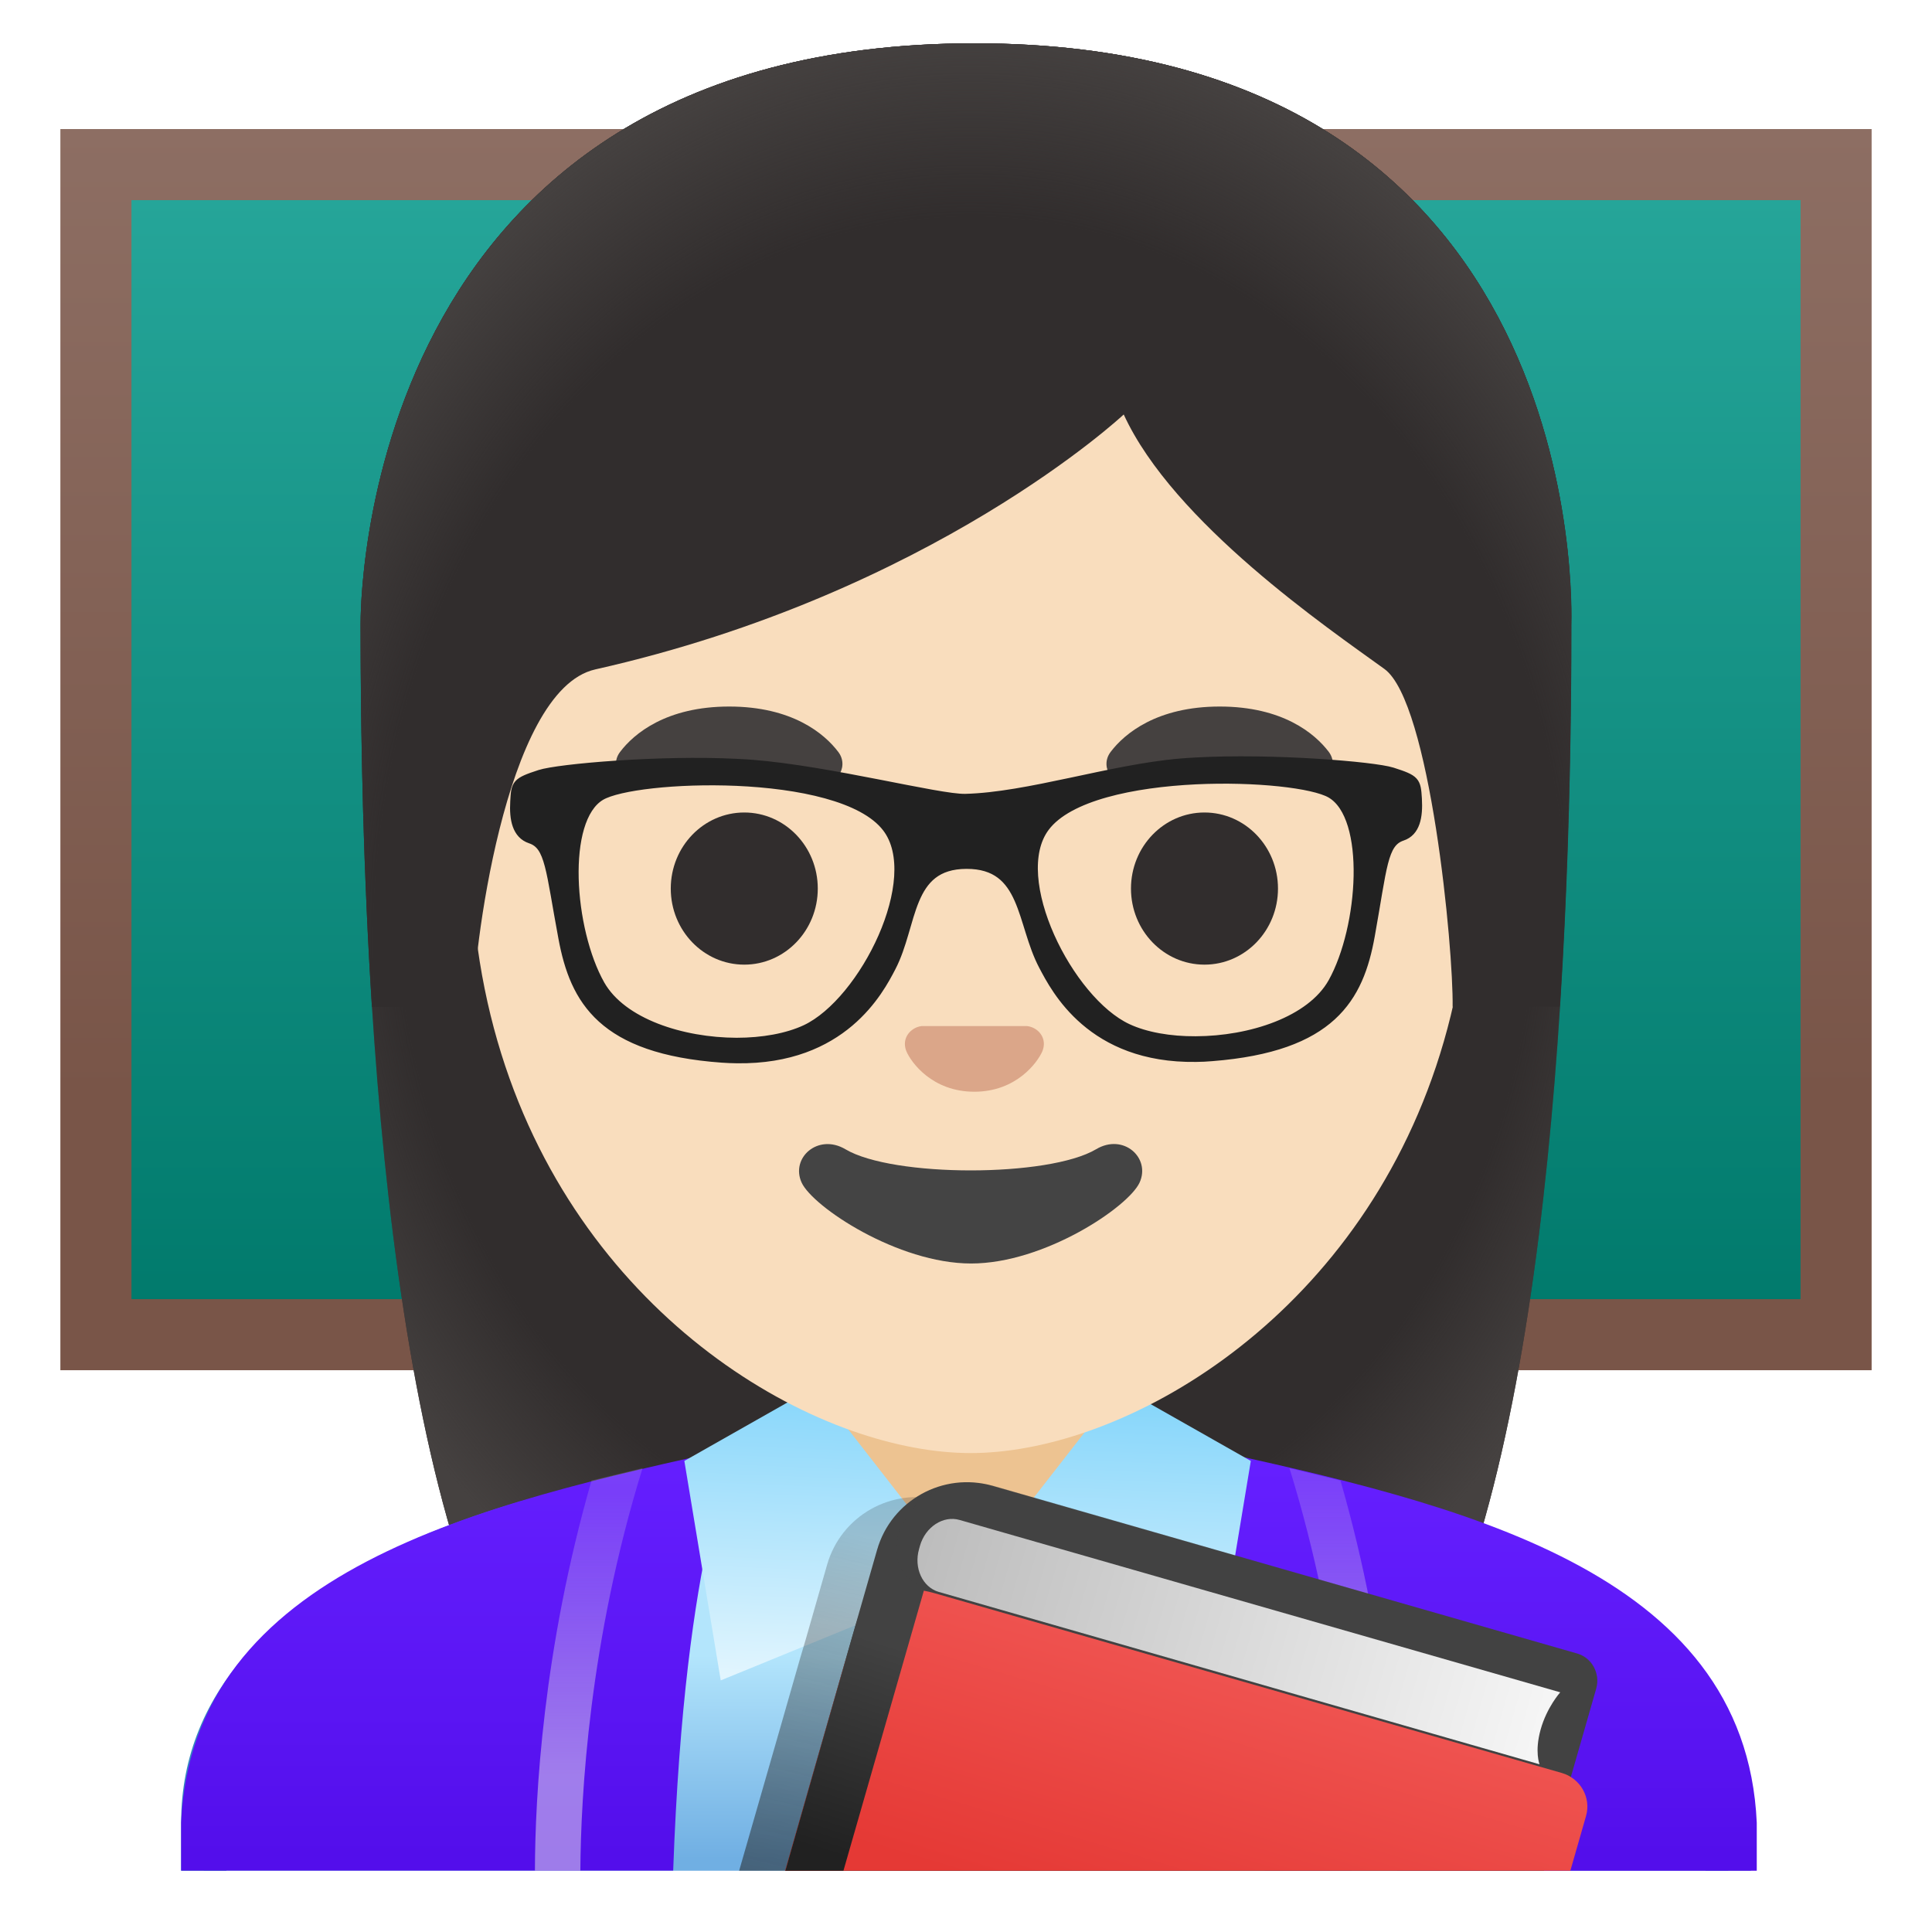 <svg enable-background="new 0 0 128 128" viewBox="0 0 128 128" xmlns="http://www.w3.org/2000/svg" xmlns:xlink="http://www.w3.org/1999/xlink"><linearGradient id="a" gradientTransform="matrix(1 0 0 -1 0 128)" gradientUnits="userSpaceOnUse" x1="63.999" x2="63.999" y1="116.605" y2="39.511"><stop offset="0" stop-color="#26a69a"/><stop offset="1" stop-color="#00796b"/></linearGradient><linearGradient id="b" gradientTransform="matrix(1 0 0 -1 0 128)" gradientUnits="userSpaceOnUse" x1="63.999" x2="63.999" y1="119.455" y2="37.224"><stop offset="0" stop-color="#8d6e63"/><stop offset=".779" stop-color="#795548"/></linearGradient><radialGradient id="c" cx="64" cy="69.561" gradientTransform="matrix(1 0 0 -1.19 0 141.221)" gradientUnits="userSpaceOnUse" r="47.532"><stop offset=".794" stop-color="#454140" stop-opacity="0"/><stop offset="1" stop-color="#454140"/></radialGradient><linearGradient id="d" gradientTransform="matrix(1 0 0 -1 0 128)" gradientUnits="userSpaceOnUse" x1="64" x2="64" y1="18.343" y2="4.85"><stop offset="0" stop-color="#b3e5fc"/><stop offset="1" stop-color="#70afe3"/></linearGradient><linearGradient id="e"><stop offset="0" stop-color="#651fff"/><stop offset=".705" stop-color="#5914f2"/><stop offset="1" stop-color="#530eeb"/></linearGradient><linearGradient id="f" gradientTransform="matrix(1 0 0 -1 0 128)" gradientUnits="userSpaceOnUse" x1="30.39" x2="30.39" xlink:href="#e" y1="32.297" y2="4.991"/><linearGradient id="g" gradientTransform="matrix(1 0 0 -1 0 128)" gradientUnits="userSpaceOnUse" x1="98" x2="98" xlink:href="#e" y1="30.994" y2="5.033"/><linearGradient id="h"><stop offset="0" stop-color="#d1c4e9" stop-opacity=".2"/><stop offset=".785" stop-color="#d1c4e9" stop-opacity=".6"/></linearGradient><linearGradient id="i" gradientTransform="matrix(1 0 0 -1 0 128)" gradientUnits="userSpaceOnUse" x1="39.001" x2="39.001" xlink:href="#h" y1="29" y2="5.422"/><linearGradient id="j" gradientTransform="matrix(-1 0 0 -1 1086.477 128)" gradientUnits="userSpaceOnUse" x1="997.477" x2="997.477" xlink:href="#h" y1="30.237" y2="5.612"/><linearGradient id="k"><stop offset="0" stop-color="#e1f5fe"/><stop offset="1" stop-color="#81d4fa"/></linearGradient><linearGradient id="l" gradientTransform="matrix(1 0 0 -1 0 128)" gradientUnits="userSpaceOnUse" x1="54.339" x2="55.176" xlink:href="#k" y1="16.875" y2="37.154"/><linearGradient id="m" gradientTransform="matrix(1 0 0 -1 0 128)" gradientUnits="userSpaceOnUse" x1="72.97" x2="73.807" xlink:href="#k" y1="16.106" y2="36.385"/><linearGradient id="n" gradientTransform="matrix(1 0 0 -1 0 128)" gradientUnits="userSpaceOnUse" x1="79.15" x2="72.817" y1="21.117" y2="-5.55"><stop offset=".002" stop-color="#212121" stop-opacity=".2"/><stop offset="1" stop-color="#212121" stop-opacity=".6"/></linearGradient><linearGradient id="o" gradientTransform="matrix(1 0 0 -1 0 128)" gradientUnits="userSpaceOnUse" x1="81.888" x2="76.721" y1="17.259" y2="-.074"><stop offset="0" stop-color="#ef5350"/><stop offset="1" stop-color="#e53935"/></linearGradient><linearGradient id="p" gradientTransform="matrix(.961 .276 -.319 1.112 -136.555 1216.41)" gradientUnits="userSpaceOnUse" x1="-117.44" x2="-73.995" y1="-972.312" y2="-972.312"><stop offset=".01" stop-color="#bdbdbd"/><stop offset=".987" stop-color="#f5f5f5"/></linearGradient><clipPath id="q"><path d="m105.67 118.03-44.5-12.66c-3.53-1-3.9.22-4.81 3.43l-4.34 15.18 51.97-.02z"/></clipPath><linearGradient id="r" gradientTransform="matrix(1 0 0 -1 0 128)" gradientUnits="userSpaceOnUse" x1="52.555" x2="56.93" y1="5.954" y2="19.704"><stop offset="0" stop-color="#212121"/><stop offset="1" stop-color="#424242"/></linearGradient><radialGradient id="s" cx="64.333" cy="65.537" gradientTransform="matrix(1 0 0 -1.214 0 141.995)" gradientUnits="userSpaceOnUse" r="49.788"><stop offset=".794" stop-color="#454140" stop-opacity="0"/><stop offset="1" stop-color="#454140"/></radialGradient><path d="m6.36 10.9h115.29v77.52h-115.29z" fill="url(#a)"/><path d="m119.29 13.26v72.81h-110.58v-72.81zm4.71-4.71h-120v82.23h120z" fill="url(#b)"/><path d="m64.57 2.87c-41.01 0-40.68 37.92-40.68 38.52 0 24.56 1.88 59.25 11.71 72.9 3.9 5.41 11.43 5.71 11.43 5.71l16.97-.02 16.97.02s7.54-.3 11.43-5.71c9.83-13.65 11.71-48.34 11.71-72.9-.01-.6 1.47-38.52-39.54-38.52z" fill="#312d2d"/><path d="m64.57 2.87c-41.01 0-40.68 37.92-40.68 38.52 0 24.56 1.88 59.25 11.71 72.9 3.9 5.41 11.43 5.71 11.43 5.71l16.97-.02 16.97.02s7.54-.3 11.43-5.71c9.83-13.65 11.71-48.34 11.71-72.9-.01-.6 1.47-38.52-39.54-38.52z" fill="url(#c)"/><path d="m114.5 123.94v-3.18c0-15.47-25.34-23.56-50.36-23.56h-.14c-25.14.03-50.5 7.32-50.5 23.56v3.18z" fill="url(#d)"/><path d="m15 123.94v-3.18c0-15.2 24.61-22.03 49-22.06h.13c12.9 0 25.42 2.19 34.36 6 6.62 2.83 14.51 7.91 14.51 16.05v3.18h3v-3.18c0-16.75-26.26-25.05-51.87-25.05-.04 0-.09 0-.13 0-25.49.03-52 7.28-52 25.06v3.18z" fill="#3488c1"/><path d="m12 120.75v3.18h1.5 1.5 26.6 1.5 1.5c.78-21.78 4.18-28.01 4.18-28.01-16.95 3.7-36.03 8.08-36.78 24.83z" fill="url(#f)"/><path d="m79.61 95.93s3.39 6.23 4.18 28.01h1.5 1.5 26.6 1.5 1.5v-3.18c-.75-16.76-19.83-21.14-36.78-24.83z" fill="url(#g)"/><path d="m38.45 123.94c.03-4.94.58-15.24 4.12-26.67l-3.38.82c-3.22 11.18-3.74 20.96-3.75 25.85z" fill="url(#i)"/><path d="m92.56 123.94c-.01-4.89-.53-14.67-3.75-25.85l-3.38-.82c3.54 11.43 4.09 21.73 4.12 26.67z" fill="url(#j)"/><path d="m64 92.33h-9.08v9.98c0 4.51 3.7 8.17 8.26 8.17h1.65c4.56 0 8.26-3.66 8.26-8.17v-9.98z" fill="#edc391"/><path d="m54 91.88 9.98 12.81s.5-.38 0 0l-16.23 6.64-2.41-14.54z" fill="url(#l)"/><path d="m74.21 91.88-9.98 12.81s-.5-.38 0 0l16.23 6.64 2.41-14.54z" fill="url(#m)"/><path d="m100.99 123.94.76-2.65.63-2.18-.06-.02.01-.05-1.55-.44 1.64-5.72c.1-.35.09-.7 0-1.02 0-.01-.01-.03-.01-.04-.01-.04-.02-.07-.04-.1-.17-.54-.56-.97-1.09-1.13l-.15-.04s0 0-.01 0l-3.75-1.08-34.93-10.05c-.05-.01-.09-.01-.13-.03-3.24-.85-6.58 1.03-7.51 4.27l-1.44 5.03c-.1.34-.21.71-.33 1.11l-1.32 4.61-2.74 9.53z" fill="url(#n)"/><path d="m102.29 123.94 3.46-12.06c.29-1.01-.29-2.06-1.3-2.34l-38.69-11.1c-3.28-.94-6.71.96-7.65 4.24l-6.1 21.27z" fill="#424242"/><path d="m104.04 123.94 1.04-3.63c.35-1.22-.38-2.5-1.62-2.85l-41.52-11.9c-4.53-1.3-5.32 2.35-6.59 6.78l-3.33 11.6z" fill="url(#o)"/><path d="m64.33 101.57c.18 0 .38.02.59.07l37.25 10.7-.31 1.08c-11.79-3.29-34.29-9.62-38.94-11.16.24-.33.71-.69 1.41-.69m0-3.33c-4.52 0-6.78 5.57-3.12 6.94 4.03 1.5 42.93 12.32 42.93 12.32l1.58-5.52c.31-1.06-.19-2.14-1.11-2.4l-38.84-11.16c-.5-.12-.98-.18-1.44-.18z" fill="#424242" opacity=".2"/><path d="m103.37 112.12-39.8-11.42c-1.08-.31-2.26.46-2.62 1.71l-.06.22c-.36 1.25.23 2.53 1.31 2.84l39.8 11.42s-.34-.83.07-2.3c.41-1.48 1.3-2.47 1.3-2.47z" fill="url(#p)"/><path clip-path="url(#q)" d="m55.88 123.94 7.75-26.99-6.43-1.85-8.28 28.84z" fill="url(#r)"/><path d="m64.31 16.04c-17.2 0-33.13 12.79-33.13 39.91 0 21.78 13.49 34.67 25.23 38.83 2.8.99 5.5 1.49 7.9 1.49 2.38 0 5.07-.49 7.85-1.47 11.76-4.14 25.28-17.03 25.28-38.84 0-27.13-15.93-39.92-33.13-39.92z" fill="#f9ddbd"/><path d="m68.37 68.06c-.11-.04-.21-.07-.32-.08h-6.99c-.11.01-.21.04-.32.08-.63.26-.98.91-.68 1.61s1.69 2.66 4.49 2.66 4.19-1.96 4.5-2.66c.3-.7-.05-1.36-.68-1.61z" fill="#dba689"/><ellipse cx="49.31" cy="58.87" fill="#312d2d" rx="4.87" ry="5.04"/><ellipse cx="79.8" cy="58.87" fill="#312d2d" rx="4.87" ry="5.04"/><path d="m55.54 49.82c-.93-1.23-3.07-3.01-7.23-3.01s-6.31 1.79-7.23 3.01c-.41.54-.31 1.17-.02 1.55.26.35 1.04.68 1.9.39s2.54-1.16 5.35-1.18c2.81.02 4.49.89 5.35 1.18s1.64-.03 1.9-.39c.29-.38.39-1.01-.02-1.55z" fill="#454140"/><path d="m88.04 49.82c-.93-1.23-3.07-3.01-7.23-3.01s-6.31 1.79-7.23 3.01c-.41.54-.31 1.17-.02 1.55.26.35 1.04.68 1.9.39s2.54-1.16 5.35-1.18c2.81.02 4.49.89 5.35 1.18s1.64-.03 1.9-.39c.28-.38.38-1.01-.02-1.55z" fill="#454140"/><path d="m72.62 76.14c-3.15 1.87-13.47 1.87-16.61 0-1.81-1.07-3.65.57-2.9 2.21.74 1.61 6.37 5.36 11.23 5.36s10.42-3.75 11.16-5.36c.75-1.64-1.07-3.29-2.88-2.21z" fill="#444"/><path d="m93.93 52.93c-.07-1.19-.12-1.31-1.69-1.81-1.23-.39-7.95-.94-13.01-.66-.36.02-.71.04-1.04.07-4.59.39-10.1 2.24-14.24 2.34-1.76.04-9.01-1.86-14.14-2.26-.33-.02-.66-.05-1-.06-5.07-.26-11.82.33-13.05.73-1.57.51-1.62.63-1.68 1.82-.07 1.18.13 2.2 1.06 2.51 1.27.42 1.28 2 2.13 6.54.77 4.14 2.62 7.41 10.57 7.98.34.02.66.04.98.04 7.03.1 9.45-4.53 10.25-6.07 1.49-2.86 1.02-6.8 4.96-6.81 3.93-.01 3.56 3.86 5.07 6.71.81 1.53 3.17 6.18 10.14 6.08.34 0 .69-.02 1.05-.05 7.94-.62 9.78-3.9 10.52-8.04.82-4.55.83-6.14 2.09-6.56.91-.3 1.1-1.31 1.03-2.5zm-40.56 15.24c-1.22.57-2.85.86-4.57.86-3.59-.01-7.57-1.27-9.01-3.81-2.04-3.62-2.57-10.94.03-12.47 1.14-.67 4.99-1.13 8.97-.96 4.13.18 8.4 1.04 9.94 3.06 2.56 3.33-1.5 11.5-5.36 13.32zm34.9-3.1c-1.43 2.56-5.44 3.85-9.05 3.86-1.7.01-3.31-.27-4.51-.83-3.87-1.8-7.97-9.94-5.45-13.29 1.53-2.04 5.82-2.92 9.96-3.12 3.97-.19 7.81.25 8.94.91 2.62 1.52 2.13 8.84.11 12.47z" fill="#212121" stroke="#212121" stroke-miterlimit="10" stroke-width=".55"/><path d="m64.57 2.87c-41.01 0-40.68 37.92-40.68 38.52 0 7.76.19 16.53.75 25.32l6.72-.02c-.06-2.92 1.99-20.97 8.08-22.34 22.36-5.03 35.01-16.89 35.01-16.89 3.29 7.18 13.58 14.19 17.27 16.86 3.03 2.19 4.58 18.55 4.52 22.38h7.09c0-.05.02-.1.02-.16.56-8.75.74-17.46.74-25.17.01-.58 1.49-38.5-39.52-38.5z" fill="#312d2d"/><path d="m64.57 2.87c-41.01 0-40.68 37.92-40.68 38.52 0 7.76.19 16.53.75 25.32l6.72-.02c-.06-2.92 1.99-20.97 8.08-22.34 22.36-5.03 35.01-16.89 35.01-16.89 3.29 7.18 13.58 14.19 17.27 16.86 3.03 2.19 4.58 18.55 4.52 22.38h7.09c0-.05.02-.1.02-.16.56-8.75.74-17.46.74-25.17.01-.58 1.49-38.5-39.52-38.5z" fill="url(#s)"/></svg>